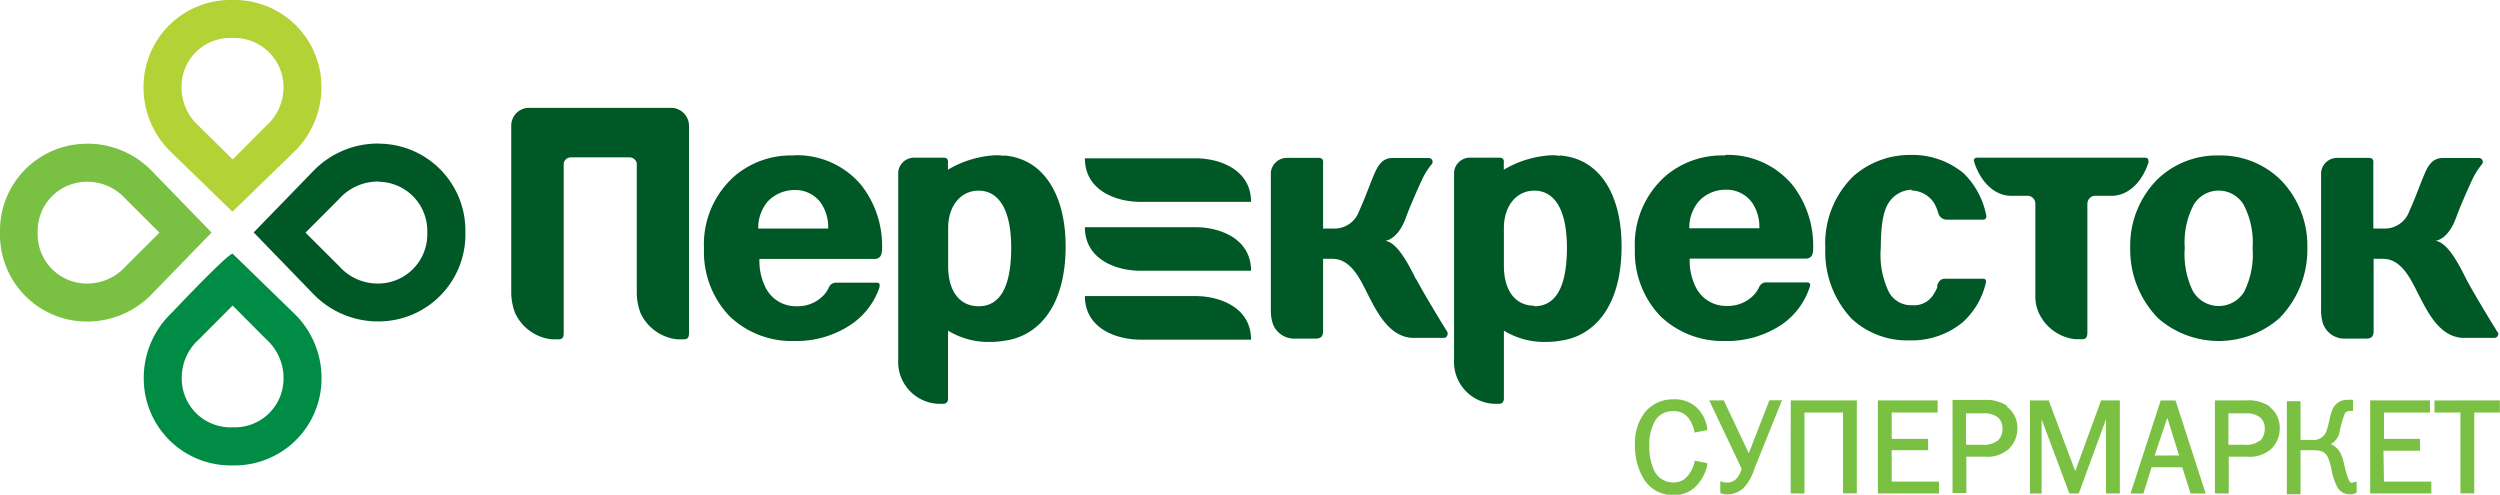 <svg xmlns="http://www.w3.org/2000/svg" viewBox="0 0 238.78 47.25"><defs><style>.cls-1{fill:#7ac143}.cls-2{fill:#008c44}.cls-3{fill:#b2d235}.cls-4{fill:#005826}</style></defs><title>logo.svg</title><g id="layer_2" data-name="layer 2"><g id="left_bar" data-name="left bar"><path class="cls-1" d="M8.27 17.36A4.92 4.92 0 0 1 12 19l3.23 3.22-3.21 3.2a4.93 4.93 0 0 1-3.79 1.66 4.7 4.7 0 0 1-4.63-4.86 4.7 4.7 0 0 1 4.63-4.86m0-3.63A8.3 8.3 0 0 0 0 22.22a8.3 8.3 0 0 0 8.27 8.49A8.58 8.58 0 0 0 14.59 28l5.62-5.79-5.62-5.79a8.58 8.58 0 0 0-6.33-2.7"/><path class="cls-2" d="M22.22 29.18l3.19 3.21a4.94 4.94 0 0 1 1.67 3.79 4.65 4.65 0 0 1-4.86 4.63 4.65 4.65 0 0 1-4.86-4.63A4.91 4.91 0 0 1 19 32.41zm0-4.95c-.49 0-5.79 5.62-5.79 5.62a8.58 8.58 0 0 0-2.7 6.33 8.3 8.3 0 0 0 8.49 8.27 8.3 8.3 0 0 0 8.49-8.27A8.58 8.58 0 0 0 28 29.85z"/><path class="cls-3" d="M22.22 3.63a4.7 4.7 0 0 1 4.86 4.63A4.91 4.91 0 0 1 25.44 12l-3.21 3.23L19 12.05a4.94 4.94 0 0 1-1.66-3.79 4.64 4.64 0 0 1 4.86-4.63m0-3.63a8.3 8.3 0 0 0-8.49 8.27 8.58 8.58 0 0 0 2.7 6.33l5.79 5.62 5.8-5.63a8.59 8.59 0 0 0 2.7-6.33A8.3 8.3 0 0 0 22.22 0"/><path class="cls-1" d="M161.86 44.07a3 3 0 0 1-.69 1.41 1.66 1.66 0 0 1-1.35.6 2 2 0 0 1-1.9-1.31 5.37 5.37 0 0 1-.39-2.18 4.6 4.6 0 0 1 .46-2.23 1.93 1.93 0 0 1 1.83-1.09 1.71 1.71 0 0 1 1.57.84 3.06 3.06 0 0 1 .44 1.08v.11h.11l1.13-.22V41a3.44 3.44 0 0 0-1-2.06 3.06 3.06 0 0 0-2.21-.8 3.43 3.43 0 0 0-2.7 1.18 4.79 4.79 0 0 0-1 3.25 6 6 0 0 0 .84 3.17 3.2 3.2 0 0 0 2.87 1.54 2.81 2.81 0 0 0 2.2-.93 4 4 0 0 0 1-2v-.11l-1.19-.24zm5.17-.78l-2.39-5.05h-1.39l3.1 6.53a2.46 2.46 0 0 1-.54 1 1.28 1.28 0 0 1-.9.32 1 1 0 0 1-.44-.08l-.16-.06v1.17h.08a1.74 1.74 0 0 0 .61.1 2.28 2.28 0 0 0 1.48-.56 4.56 4.56 0 0 0 1.08-1.87l2.64-6.56H169zm4 3.84h1.32V39.4h3.68v7.72h1.32v-8.88h-6.31zm9.65-4.13h3.48v-1.08h-3.48V39.4h4.39v-1.16h-5.71v8.89h5.84V46h-4.52zm11.05-4.22a3.6 3.6 0 0 0-2.24-.58h-3v8.89h1.32v-3.47h1.76a3.09 3.09 0 0 0 2.26-.71 2.68 2.68 0 0 0 .85-2 2.47 2.47 0 0 0-1-2.07m-.89 3.24a2.06 2.06 0 0 1-1.44.4h-1.57v-3h1.67a2.12 2.12 0 0 1 1.35.37 1.34 1.34 0 0 1 .46 1.08 1.62 1.62 0 0 1-.47 1.2m7.42 2.87l-2.53-6.75h-1.79v8.89H195v-7.08l2.65 7.07h.9l2.6-7.09v7.09h1.32v-8.89h-1.79zm9.58-6.75h-1.42l-2.88 8.89h1.23l.78-2.51h2.93l.8 2.51h1.44l-.05-.15zm-2 5.26L207 39.9l1.13 3.6zm11-4.69a3.63 3.63 0 0 0-2.24-.58h-3v8.89h1.32v-3.51h1.76a3.1 3.1 0 0 0 2.26-.71 2.67 2.67 0 0 0 .85-2 2.47 2.47 0 0 0-1-2.07m-.9 3.24a2 2 0 0 1-1.43.4h-1.57v-3h1.67a2.09 2.09 0 0 1 1.34.37 1.32 1.32 0 0 1 .46 1.08 1.61 1.61 0 0 1-.47 1.2m8.89 4c-.27 0-.35-.16-.46-.46-.4-1.1-.37-1.6-.66-2.25a1.82 1.82 0 0 0-1-1 1.66 1.66 0 0 0 .81-1 12.32 12.32 0 0 1 .54-1.94.62.62 0 0 1 .39-.23h.39v-1.06h-.09a2.05 2.05 0 0 0-.44 0 1.48 1.48 0 0 0-1.43.92c-.3.67-.36 1.75-.7 2.32a1.32 1.32 0 0 1-1.26.59h-1.09v-3.7h-1.31v8.89h1.31V43h1.07c.58 0 1.18 0 1.51.62a5.53 5.53 0 0 1 .37 1.2 6.17 6.17 0 0 0 .52 1.63 1.35 1.35 0 0 0 1.23.76 1.12 1.12 0 0 0 .6-.14h.06V46l-.16.05a.69.69 0 0 1-.2 0m2.92-3h3.49v-1.13h-3.44V39.4h4.39v-1.16h-5.71v8.89h5.84V46h-4.52zm4.87-4.8v1.15H235v7.72h1.32V39.4h2.45v-1.16z"/><path class="cls-4" d="M36.18 17.36a4.7 4.7 0 0 1 4.63 4.86 4.7 4.7 0 0 1-4.63 4.86 4.91 4.91 0 0 1-3.77-1.64l-3.23-3.22L32.39 19a5 5 0 0 1 3.79-1.66m0-3.63a8.59 8.59 0 0 0-6.33 2.7l-5.62 5.79 5.62 5.8a8.59 8.59 0 0 0 6.33 2.7 8.3 8.3 0 0 0 8.27-8.49 8.3 8.3 0 0 0-8.27-8.49m59.73 1.17a4.3 4.3 0 0 0-.86-.06 9.84 9.84 0 0 0-4.51 1.38v-.54c0-.21.09-.61-.42-.61h-2.86a1.52 1.52 0 0 0-1.47 1.38v17.93a4 4 0 0 0 4.1 4.2h.19c.22 0 .47-.1.47-.52v-6.47a7.36 7.36 0 0 0 3.87 1.08 8.38 8.38 0 0 0 1.66-.14c3-.45 5.7-3.14 5.7-9 0-4.83-2.05-8.37-5.89-8.67m-2.42 14.4c-1.81 0-2.91-1.44-2.91-3.81v-3.68c0-2 1.13-3.55 2.91-3.55s3.11 1.57 3.11 5.45c0 2.88-.63 5.59-3.11 5.59m118.46-14.4a8.18 8.18 0 0 0-5.93 2.34 9 9 0 0 0-2.54 6.49 9.38 9.38 0 0 0 2.67 6.72 8.8 8.8 0 0 0 11.57 0 9.33 9.33 0 0 0 2.68-6.72 9 9 0 0 0-2.54-6.49 8.19 8.19 0 0 0-5.92-2.34m2.47 12.94a2.85 2.85 0 0 1-4.95 0 8.06 8.06 0 0 1-.77-4.11 7.7 7.7 0 0 1 .87-4.15 2.78 2.78 0 0 1 4.74 0 7.71 7.71 0 0 1 .87 4.15 8 8 0 0 1-.77 4.11m-31.86-9.6a2.66 2.66 0 0 1 2.14 1.1 3.86 3.86 0 0 1 .45 1 .85.85 0 0 0 .81.69h3.5a.3.3 0 0 0 .3-.35 7.65 7.65 0 0 0-2.15-4.06 7.63 7.63 0 0 0-5.11-1.77 8.16 8.16 0 0 0-5.41 2 8.94 8.94 0 0 0-2.71 6.88 9.3 9.3 0 0 0 2.51 6.76 7.77 7.77 0 0 0 5.51 2.07 7.65 7.65 0 0 0 5.15-1.77 7.33 7.33 0 0 0 2.18-3.8c0-.11 0-.32-.29-.32h-3.62c-.42 0-.61.25-.75.64v.19a3.5 3.5 0 0 1-.31.59 2.15 2.15 0 0 1-2.07 1.11 2.39 2.39 0 0 1-2.28-1.34 8.21 8.21 0 0 1-.73-4.18c0-2.64.39-3.67.7-4.18a2.71 2.71 0 0 1 2.28-1.33M75.86 14.85a8.33 8.33 0 0 0-5.62 1.9 8.68 8.68 0 0 0-3 7 8.86 8.86 0 0 0 2.44 6.45 8.57 8.57 0 0 0 6.15 2.37A9.39 9.39 0 0 0 81.28 31 7 7 0 0 0 84 27.45c0-.14.12-.45-.26-.45h-4a.77.77 0 0 0-.55.4 2.77 2.77 0 0 1-.57.85 3.43 3.43 0 0 1-2.51 1 3.23 3.23 0 0 1-3-1.81 5.52 5.52 0 0 1-.57-2.71h11.08c.45-.07.6-.32.63-.93v-.13a9.38 9.38 0 0 0-2-6 8 8 0 0 0-6.42-2.84m-3.41 7a3.89 3.89 0 0 1 .93-2.61 3.52 3.52 0 0 1 2.54-1.07 3 3 0 0 1 2.54 1.27 4.08 4.08 0 0 1 .67 2.41zm62.82 4.84c-1.07-2.21-2-3.54-2.93-3.67 0 0 1.22-.07 2-2.3.28-.78 1.07-2.62 1.6-3.73a6.82 6.82 0 0 1 .85-1.3.34.34 0 0 0 .07-.21.37.37 0 0 0-.34-.37H133c-1 0-1.41.78-1.73 1.51-.52 1.2-.73 1.94-1.47 3.59a2.49 2.49 0 0 1-2.43 1.64h-1V15.7c0-.21.09-.62-.41-.62h-3.1a1.54 1.54 0 0 0-1.48 1.4v13.1a4.14 4.14 0 0 0 .2 1.37 2.17 2.17 0 0 0 1.9 1.39h2.18c.57 0 .71-.29.71-.72v-6.9h.88c1.91 0 2.76 2.18 3.56 3.72s2.05 3.94 4.37 3.83h2.75a.36.36 0 0 0 .33-.36.37.37 0 0 0 0-.17c-.65-1.05-2.1-3.42-3-5.08M64.2 10.3H50.5a1.7 1.7 0 0 0-1.67 1.7v15.83a5.57 5.57 0 0 0 .37 2.07 4.37 4.37 0 0 0 3.5 2.51h.63c.43 0 .51-.21.51-.7V15.59a.71.71 0 0 1 .67-.56h5.63a.71.71 0 0 1 .68.56v12.24a5.54 5.54 0 0 0 .36 2.07 4.37 4.37 0 0 0 3.5 2.51h.62c.43 0 .51-.21.51-.7V12a1.73 1.73 0 0 0-1.61-1.7m140.98 5.14c.05-.16 0-.38-.31-.38h-16c-.34 0-.37.22-.32.38.5 1.64 1.71 3.18 3.43 3.26h1.75a.76.76 0 0 1 .67.74v8.82a3.73 3.73 0 0 0 .34 1.64 4.35 4.35 0 0 0 3.48 2.5h.63c.43 0 .52-.21.52-.7V19.44a.77.77 0 0 1 .68-.74h1.75c1.73-.08 2.93-1.62 3.43-3.26m33.33 16.31c-.65-1.05-2.1-3.42-3-5.08-1.07-2.21-2-3.54-2.94-3.67 0 0 1.22-.07 2-2.3.28-.79 1.07-2.62 1.6-3.73a7.09 7.09 0 0 1 .85-1.3.36.36 0 0 0 .07-.21.38.38 0 0 0-.34-.37h-3.49c-1 0-1.42.78-1.73 1.51-.52 1.2-.73 1.94-1.47 3.59a2.49 2.49 0 0 1-2.43 1.64h-1V15.7c0-.21.09-.62-.42-.62h-3.1a1.54 1.54 0 0 0-1.47 1.4v13.1a4.2 4.2 0 0 0 .2 1.37 2.17 2.17 0 0 0 1.9 1.39H226c.57 0 .71-.29.71-.72v-6.9h.88c1.91 0 2.76 2.18 3.57 3.72s2 3.94 4.36 3.83h2.75a.36.36 0 0 0 .34-.36.38.38 0 0 0 0-.17M149 14.89a4.31 4.31 0 0 0-.86-.06 9.89 9.89 0 0 0-4.51 1.38v-.54c0-.21.09-.61-.41-.61h-2.87a1.52 1.52 0 0 0-1.47 1.38v17.93a4 4 0 0 0 4.1 4.2h.18c.23 0 .48-.1.48-.52v-6.47a7.37 7.37 0 0 0 3.87 1.08 8.26 8.26 0 0 0 1.66-.14c3-.45 5.71-3.14 5.71-9 0-4.83-2-8.37-5.89-8.67m-2.44 14.35c-1.81 0-2.91-1.44-2.91-3.81v-3.63c0-2 1.13-3.55 2.91-3.55s3.11 1.57 3.11 5.45c0 2.88-.63 5.59-3.11 5.59m18.22-14.4a8.33 8.33 0 0 0-5.62 1.9 8.7 8.7 0 0 0-3 7 8.87 8.87 0 0 0 2.44 6.45 8.59 8.59 0 0 0 6.16 2.37 9.4 9.4 0 0 0 5.43-1.57 7 7 0 0 0 2.67-3.58c.05-.14.12-.45-.26-.45h-4a.77.77 0 0 0-.55.4 2.78 2.78 0 0 1-.57.85 3.43 3.43 0 0 1-2.51 1 3.22 3.22 0 0 1-3-1.81 5.55 5.55 0 0 1-.57-2.71h11.17c.45-.07.6-.32.62-.93v-.13a9.4 9.4 0 0 0-2-6 8 8 0 0 0-6.42-2.84m-3.41 7a3.86 3.86 0 0 1 .94-2.61 3.48 3.48 0 0 1 2.54-1.07 3 3 0 0 1 2.54 1.27 4.12 4.12 0 0 1 .67 2.41zm-47.13-6.68h-10.6c0 3.09 3 4.15 5.27 4.16h10.6c0-3.09-3-4.15-5.27-4.16m0 6.58h-10.6c0 3.09 3 4.15 5.27 4.16h10.6c0-3.09-3-4.15-5.27-4.16m0 6.58h-10.6c0 3.09 3 4.15 5.27 4.16h10.6c0-3.09-3-4.15-5.27-4.16"/></g></g></svg>